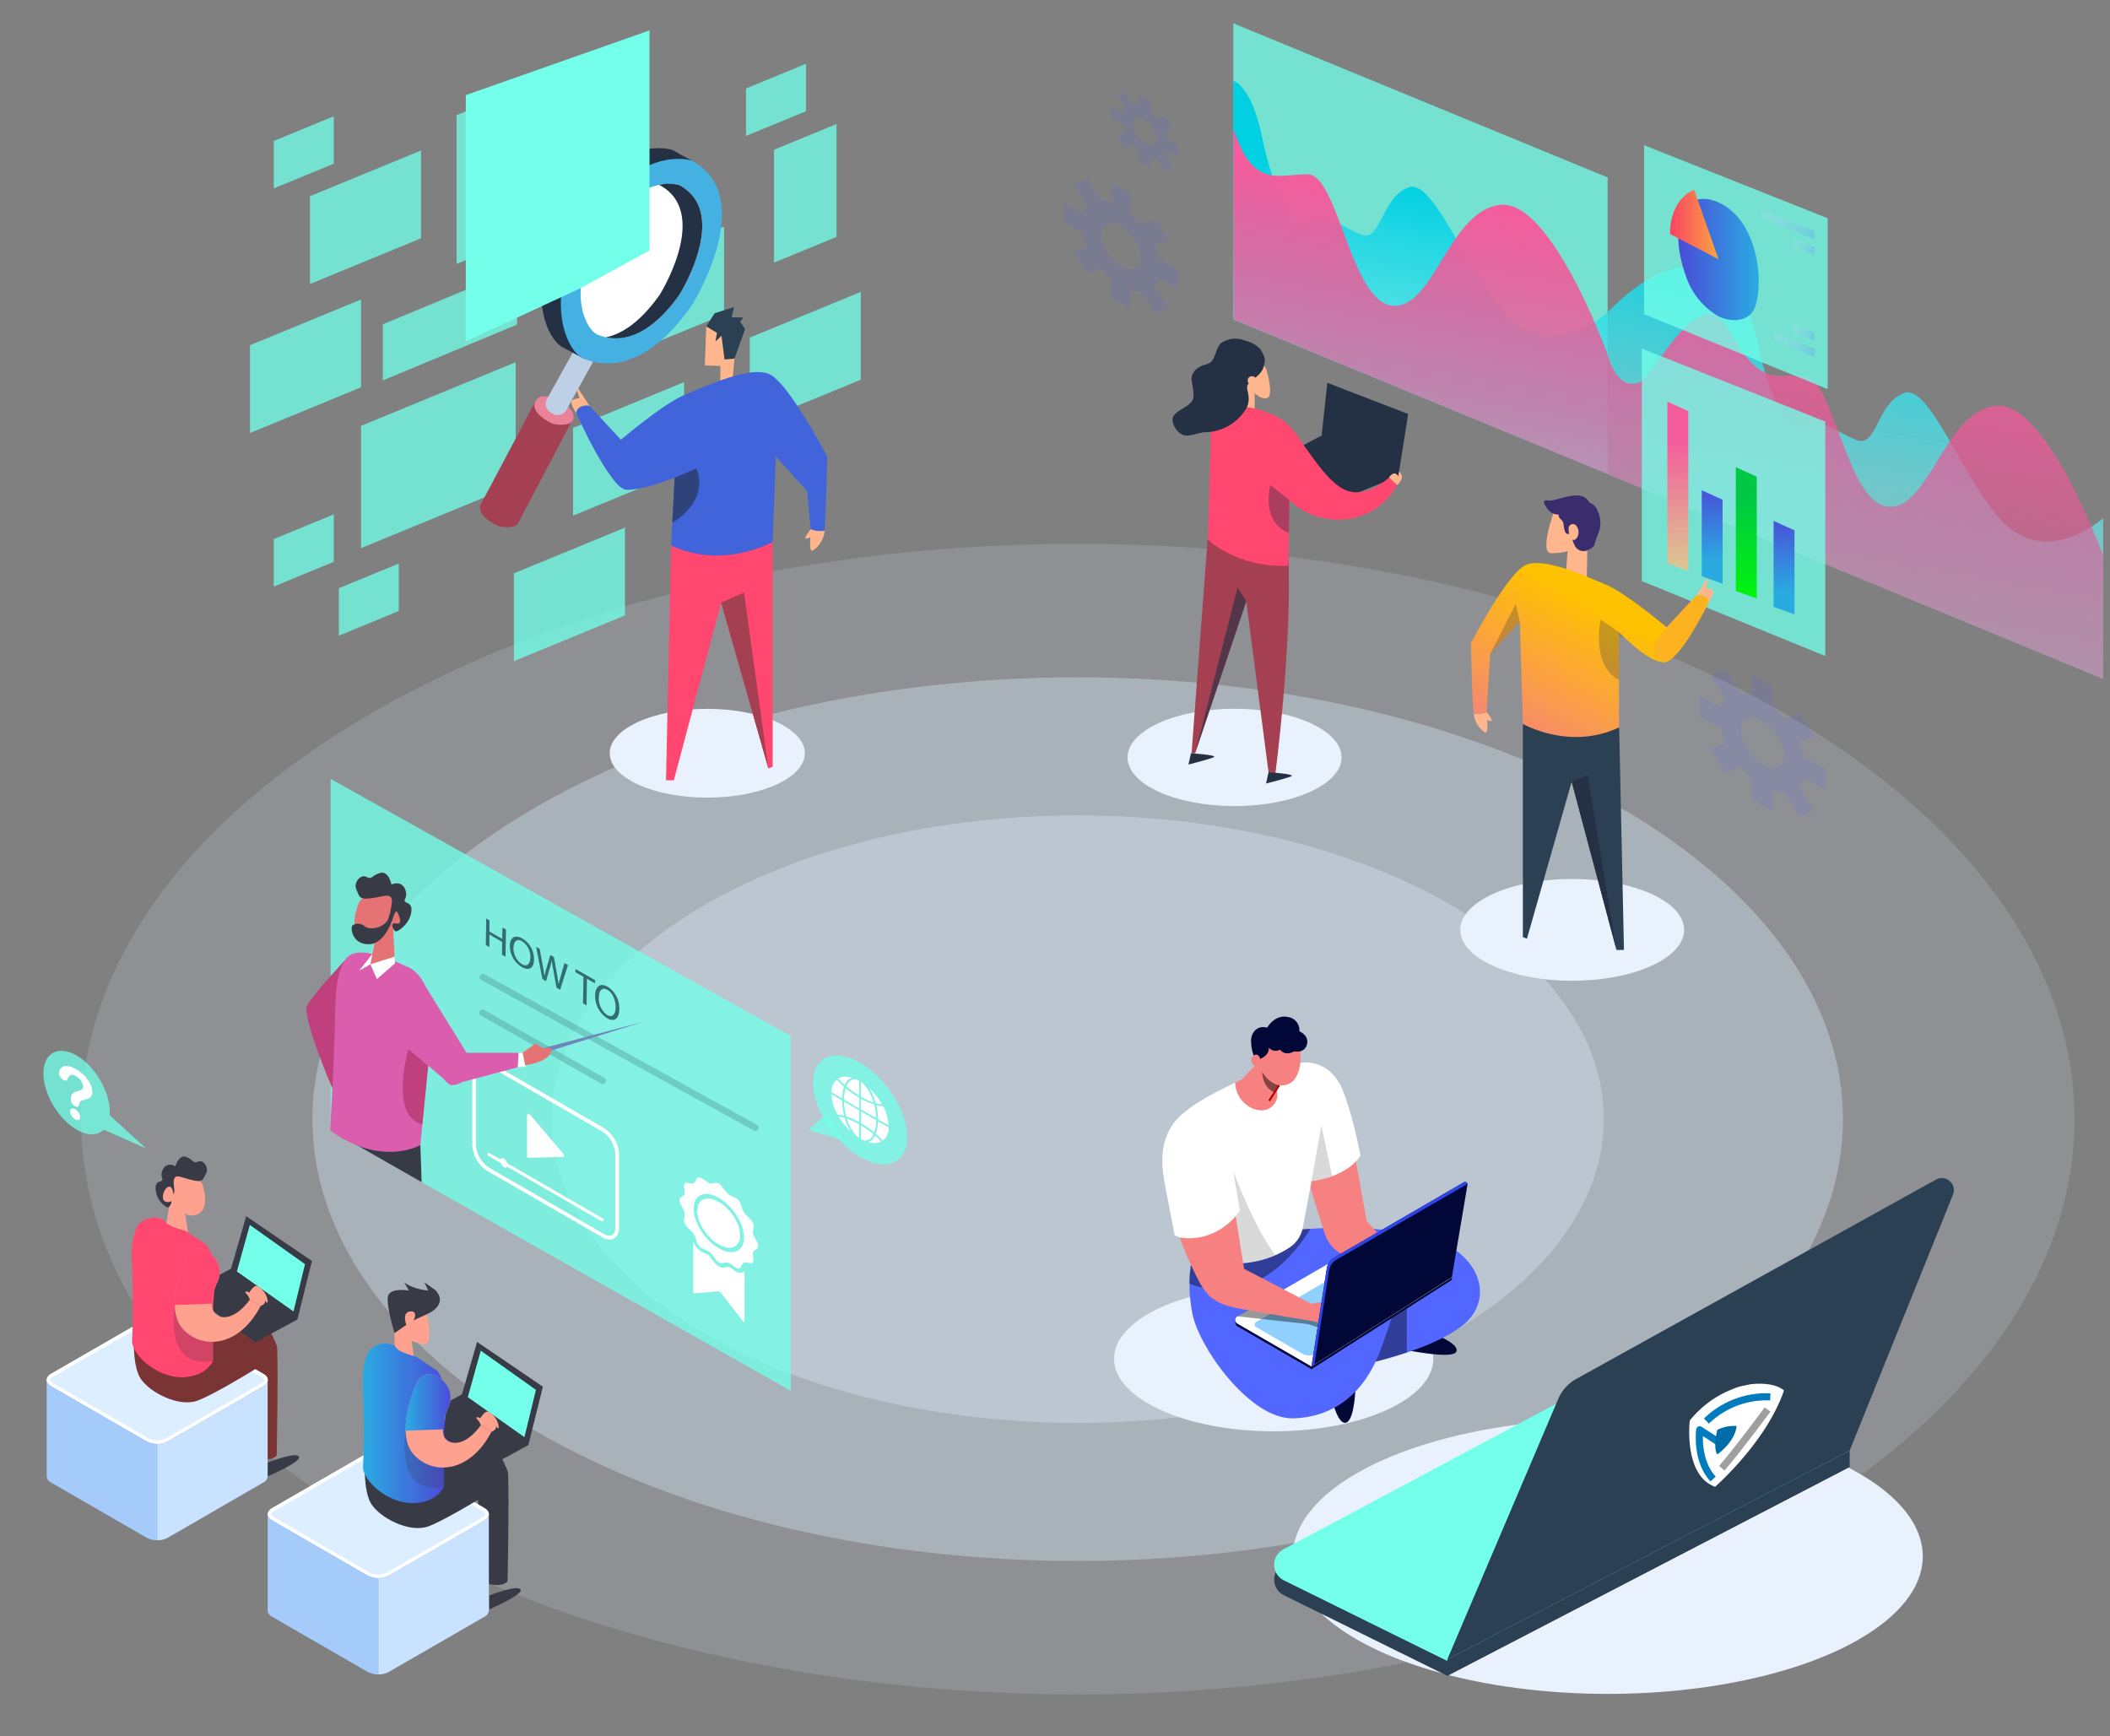 <svg xmlns="http://www.w3.org/2000/svg" xmlns:xlink="http://www.w3.org/1999/xlink" viewBox="0 0 591.28 486.54">
  <rect x="0" y="0" width="591.28" height="486.54" fill="#808080" stroke="none"/>
  <defs>
    <linearGradient id="linear-gradient" x1="4702.73" y1="42.23" x2="4724.37" y2="164.95" gradientTransform="matrix(-1, 0, 0, 1, 5181.55, 0)" gradientUnits="userSpaceOnUse">
      <stop offset="0.19" stop-color="#00d0e2"/>
      <stop offset="0.5" stop-color="#45e0e9" stop-opacity="0.79"/>
      <stop offset="0.83" stop-color="#87eff0" stop-opacity="0.58"/>
      <stop offset="1" stop-color="#a1f5f3" stop-opacity="0.5"/>
    </linearGradient>
    <linearGradient id="linear-gradient-2" x1="4706.08" y1="67.91" x2="4731.08" y2="209.69" gradientTransform="matrix(-1, 0, 0, 1, 5181.55, 0)" gradientUnits="userSpaceOnUse">
      <stop offset="0" stop-color="#f45c9c"/>
      <stop offset="0.83" stop-color="#d7568f" stop-opacity="0.3"/>
    </linearGradient>
    <linearGradient id="linear-gradient-3" x1="4688.72" y1="72.72" x2="4711.26" y2="72.72" gradientTransform="matrix(-1, 0, 0, 1, 5181.55, 0)" gradientUnits="userSpaceOnUse">
      <stop offset="0" stop-color="#29abe2"/>
      <stop offset="0.99" stop-color="#4b4cd8"/>
    </linearGradient>
    <linearGradient id="linear-gradient-4" x1="4699.99" y1="62.91" x2="4713.59" y2="62.91" gradientTransform="matrix(-1, 0, 0, 1, 5181.55, 0)" gradientUnits="userSpaceOnUse">
      <stop offset="0" stop-color="#f9a541"/>
      <stop offset="1" stop-color="#f94362"/>
    </linearGradient>
    <linearGradient id="linear-gradient-5" x1="4673.98" y1="65.45" x2="4711.69" y2="51.2" gradientTransform="matrix(-1, 0, 0, 1, 5181.55, 0)" gradientUnits="userSpaceOnUse">
      <stop offset="0" stop-color="#67b7eb"/>
      <stop offset="0.71" stop-color="#fff" stop-opacity="0"/>
    </linearGradient>
    <linearGradient id="linear-gradient-6" x1="4673.25" y1="70.18" x2="4689.53" y2="64.03" xlink:href="#linear-gradient-5"/>
    <linearGradient id="linear-gradient-7" x1="4673.25" y1="94.26" x2="4689.53" y2="88.11" xlink:href="#linear-gradient-5"/>
    <linearGradient id="linear-gradient-8" x1="4673.7" y1="98.55" x2="4703.12" y2="87.43" xlink:href="#linear-gradient-5"/>
    <linearGradient id="linear-gradient-9" x1="469.13" y1="109.03" x2="473" y2="211.59" gradientUnits="userSpaceOnUse">
      <stop offset="0.14" stop-color="#f45c9c"/>
      <stop offset="0.57" stop-color="#d7df8f"/>
    </linearGradient>
    <linearGradient id="linear-gradient-10" x1="479.21" y1="135.38" x2="481.36" y2="192.32" gradientUnits="userSpaceOnUse">
      <stop offset="0" stop-color="#fff"/>
      <stop offset="0.01" stop-color="#4b4cd8"/>
      <stop offset="0.39" stop-color="#29abe2"/>
    </linearGradient>
    <linearGradient id="linear-gradient-11" x1="488.55" y1="128.17" x2="491.56" y2="207.92" gradientUnits="userSpaceOnUse">
      <stop offset="0.14" stop-color="#00c845"/>
      <stop offset="0.57" stop-color="lime"/>
    </linearGradient>
    <linearGradient id="linear-gradient-12" x1="499.36" y1="143.96" x2="501.51" y2="200.91" xlink:href="#linear-gradient-10"/>
    <linearGradient id="linear-gradient-13" x1="4725.43" y1="142.76" x2="4688.94" y2="81.81" gradientTransform="matrix(-1, 0.04, 0.04, 1, 5135.53, -98.69)" gradientUnits="userSpaceOnUse">
      <stop offset="0" stop-color="#f163bc"/>
      <stop offset="1" stop-color="#ffc200"/>
    </linearGradient>
    <linearGradient id="linear-gradient-14" x1="101.67" y1="398.85" x2="124.84" y2="398.85" gradientUnits="userSpaceOnUse">
      <stop offset="0" stop-color="#29abe2"/>
      <stop offset="0.99" stop-color="#4b4cd8"/>
      <stop offset="1" stop-color="#fff"/>
    </linearGradient>
    <linearGradient id="linear-gradient-15" x1="113.67" y1="393.04" x2="126.29" y2="393.04" xlink:href="#linear-gradient-14"/>
  </defs>
  <title>cyber-coast-anim</title>
  <g style="isolation: isolate">
    <g id="cyber-coast-anim">
      <g>
        <path d="M104.52,199.62c-109.06,63-109.06,165.06,0,228s285.88,63,395,0,109.06-165.06,0-228S213.59,136.65,104.52,199.62Z" fill="#dceeff" opacity="0.15"/>
        <path d="M150.35,226.08c-83.74,48.35-83.74,126.75,0,175.11s219.53,48.35,303.29,0,83.74-126.75,0-175.11S234.11,177.73,150.35,226.08Z" fill="#dceeff" opacity="0.35"/>
        <path d="M197.74,253.44c-57.58,33.24-57.58,87.15,0,120.39s150.93,33.24,208.51,0,57.58-87.14,0-120.39S255.32,220.2,197.74,253.44Z" fill="#dceeff" opacity="0.35"/>
      </g>
      <g>
        <g id="chart2">
          <polygon points="345.61 6.54 450.5 49.73 450.5 132.68 345.61 89.5 345.61 6.54" fill="#73ffea" opacity="0.77"/>
          <path id="ch1-wave1" d="M589.36,190.27V145.21s-13.09,11.87-25.08,3.64-22.79-41.48-30.59-38.74S526,125.42,520.4,123.37s-9.52-6.41-14.36-4-10.32-7.88-13.4-23-8.17-16.11-8.17-16.11c-13.57-15.68-34,7.34-34,7.34s-13.08,11.86-25.08,3.63-22.78-41.48-30.59-38.73-7.7,15.31-13.28,13.26-9.53-6.41-14.36-4-10.32-7.88-13.41-23-8.17-16.11-8.17-16.11V89.5Z" fill="url(#linear-gradient)"/>
          <path id="ch1-wave2" d="M589.36,190.27V155.74s-15.83-43.75-30.23-42S540.62,143.12,529,142s-15.21-36.81-23.71-36.81-12.15,2.75-20.79-12.68c-8.47-15.14-20.73,13.43-25.55,14.82-6.25,1.8-8.42-7.92-8.42-7.92s-15.83-43.75-30.22-42-18.51,29.4-30.17,28.24-15.2-36.81-23.71-36.81-15.24,4.11-20.79-12.69V89.5Z" fill="url(#linear-gradient-2)"/>
        </g>
        <g id="diagram1">
          <polygon points="460.72 40.69 512.14 61.15 512.14 109.05 460.72 88.05 460.72 40.69" fill="#73ffea" opacity="0.77"/>
          <g>
            <path d="M470.82,61.79a9.52,9.52,0,0,1,2-4c2.72-3.07,6.75-2.25,10-.42,9.8,5.58,11.49,21.6,9,28.66-1.62,4.52-7.46,4.32-10.72,2.33a20.69,20.69,0,0,1-8.71-11.11C470.75,72.56,469.55,66.68,470.82,61.79Z" fill="url(#linear-gradient-3)"/>
            <path id="diagram-part1" d="M468,65.59s-.53-9.17,6.74-12.44l6.85,19.51" fill="url(#linear-gradient-4)"/>
          </g>
          <polygon points="508.48 64.81 493.75 58.87 493.75 61.05 508.48 67.14 508.48 64.81" opacity="0.47" fill="url(#linear-gradient-5)"/>
          <polygon points="508.48 69.14 502.54 66.78 502.54 68.95 508.48 71.47 508.48 69.14" opacity="0.47" fill="url(#linear-gradient-6)"/>
          <polygon points="508.48 93.22 502.54 90.86 502.54 93.03 508.48 95.55 508.48 93.22" opacity="0.47" fill="url(#linear-gradient-7)"/>
          <polygon points="508.48 97.76 497.14 93.21 497.14 95.38 508.48 100.08 508.48 97.76" opacity="0.47" fill="url(#linear-gradient-8)"/>
        </g>
        <g id="chart1">
          <polygon points="460.07 97.68 511.49 118.14 511.49 183.84 460.07 162.84 460.07 97.68" fill="#73ffea" opacity="0.77"/>
          <g id="bars1">
            <polygon points="467.24 157.84 467.24 112.57 473.1 115.23 473.1 159.97 467.24 157.84" fill="url(#linear-gradient-9)"/>
            <polygon points="476.87 161.48 476.87 137.4 482.72 140.05 482.72 163.61 476.87 161.48" fill="url(#linear-gradient-10)"/>
            <polygon points="486.43 165.62 486.43 130.94 492.29 133.6 492.29 167.75 486.43 165.62" fill="url(#linear-gradient-11)"/>
            <polygon points="497.01 170.06 497.01 145.98 502.87 148.63 502.87 172.19 497.01 170.06" fill="url(#linear-gradient-12)"/>
          </g>
        </g>
        <g id="man1">
          <ellipse cx="440.58" cy="260.59" rx="31.36" ry="14.26" fill="#e9f1fc"/>
          <path d="M426.75,202.87v59.76l1.14.44,12.54-44L453,266.22h2.08l-1.35-62.36S436.86,206.17,426.75,202.87Z" fill="#2b4052"/>
          <polygon points="440.43 219.05 444.88 217.27 452.97 266.21 440.43 219.05" fill="#243145"/>
          <path d="M444.81,152.87l-.18,12.28-6.1-.8.76-10C440.17,149.36,444.17,149.36,444.81,152.87Z" fill="#ffb68d"/>
          <path d="M475.35,166.86l2.83-4.36s.34-.59.43,0a8.11,8.11,0,0,1-.62,2.29s1.74.12,2.1.83-1.25,3.22-1.25,3.22A2.66,2.66,0,0,0,475.35,166.86Z" fill="#ffb68d"/>
          <path d="M466.33,185.61c-4.47.16-12.68-8.47-12.68-8.47l.05,26.72c-13.95,6.57-26.95-1-26.95-1l-.86-28.77-8.3,9.19-1,16.28c-1.28.84-3.67.4-3.67.4-.45-5-.74-19.69-.74-19.69s10.35-19.94,15.53-22,16.26,3.08,22.13,5.49,17.13,12,17.13,12C472.53,180.26,469.17,185.36,466.33,185.61Z" fill="url(#linear-gradient-13)"/>
          <path id="m1-right-forearm" d="M466.33,185.61c4.46-.17,12.51-16.78,12.51-16.78s.17-2.37-3.49-2l-8.34,9C462,181.16,462.77,184,466.33,185.61Z" fill="#fdb21f"/>
          <path d="M416.63,199.57s2,2.57,1.26,2.51a2.33,2.33,0,0,1-1.18-.37s.51,4.31-.7,3.49A7.09,7.09,0,0,1,413,200,6.38,6.38,0,0,0,416.63,199.57Z" fill="#ffb68d"/>
          <g id="m1-head">
            <path d="M444.81,152.87l.07-4.67s-2.41-10.3-9-6c0,0-4.9,12.93-1.12,12.85s4.49-.68,4.49-.68Z" fill="#ffb68d"/>
            <path d="M434,140.28c2.15.33,9.32-3.75,11.37.57a3.62,3.62,0,0,1,2.38,2.47,7.68,7.68,0,0,1,.13,6.17,33,33,0,0,0-1.18,3.47,5.16,5.16,0,0,1-2,1.31,2.74,2.74,0,0,1-3.42-1.38,9.55,9.55,0,0,1-.66-1.72c.37.42,1.21,0,1.54-1a2.84,2.84,0,0,0-.38-2.75,1.22,1.22,0,0,0-2.2.4,5.78,5.78,0,0,0,.16,1.8,1,1,0,0,1-1.18-.66,8.66,8.66,0,0,1-.41-2,2,2,0,0,0-.79-1.45,1.53,1.53,0,0,1-.58-1.32,3.64,3.64,0,0,1-3-1.42C432.57,141.19,431.89,139.94,434,140.28Z" fill="#3a2c6d"/>
          </g>
          <polygon points="425.88 174.1 424.76 169.21 417.59 183.29 425.88 174.1" fill="#243145" opacity="0.26"/>
          <path d="M453.65,177.14l-5.14-3.5s-2.7,12.92,5.16,16.9Z" fill="#243145" opacity="0.26"/>
        </g>
        <g id="woman1">
          <ellipse cx="345.95" cy="212.26" rx="29.99" ry="13.64" fill="#e9f1fc"/>
          <path d="M348.61,107.28l-.46,8.76,3.44.69v-6.64C351.07,106.46,350,106,348.61,107.28Z" fill="#ffb68d"/>
          <path d="M349,114.24l9.6,4.46s5.11.31,4.32,8.54a135.72,135.72,0,0,0-1.86,27.46c1.2,26-8.12,9.19-8.12,9.19l-14.47-12.71.84-28.74S338.23,111.64,349,114.24Z" fill="#ff4770"/>
          <g id="w1-right-hand">
            <polygon points="371.95 107.28 394.61 116.02 391.85 133.46 376.42 139.73 357.81 128.71 370.36 122.05 371.95 107.28" fill="#243145"/>
            <path d="M356.64,133.2s4,11.46,16.92,12.35a18.55,18.55,0,0,0,17.93-9.62l-2.25-2.11s-6.58,6.36-12.65,3.31-11.35-13.9-14.68-16.17S352.35,122.72,356.64,133.2Z" fill="#ff4770"/>
          </g>
          <path d="M349.24,168.5l-14.33,42.59h-1l4.5-59.91,22.59,3.52h0c1.2,26-3.67,62.57-3.67,62.57h-1.74Z" fill="#a53f52"/>
          <path d="M389.24,133.82s1.38-2.31,2.61-.36l.2-1.28s2.09,1.42-.56,3.75Z" fill="#ffb68d"/>
          <path d="M365.3,124.73s-3.17-5.4-6.42-7.35-9.27-4.12-14.72-3.36Z" fill="#ff4770"/>
          <g id="w1-head">
            <path d="M348.61,107.28s-.65-5.67,2.53-6.19,4,3.41,4,3.41,1.77,6.37,0,7-3.59-1.43-3.59-1.43Z" fill="#ffb68d"/>
            <path d="M353.29,98c-1.38-1.61-2.86-2.11-4.88-2.72a7.13,7.13,0,0,0-6.09.77c-1.59,1.09-1.68,4.77-3.38,5.67a8.29,8.29,0,0,1-2,.68h0c-2.39,1.08-3,2.61-3.06,3.77.06.52.15,1.08.25,1.64h0c.26,1.58.52,3.17.12,4.16-1,2.37-5.75,3.14-5.68,5.69a5.27,5.27,0,0,0,2.6,4.08c2.14,1,4.65-.7,7-.62a13.57,13.57,0,0,0,10-5.12c1.23-1.62,2.28-2.91,1.45-6.43-.44-1.87.13-1.92,1.58-3.19s2.55-2.09,3-3.87S354.56,100.21,353.29,98Z" fill="#243145"/>
            <circle cx="350.85" cy="106.64" r="1.21" fill="#ffb68d"/>
          </g>
          <path d="M338.46,151.18s7.81,7.9,22.54,7.38l.31-18.42Z" fill="#ff4770"/>
          <polygon points="349.24 168.5 346.81 164.65 334.91 211.09 349.24 168.5" fill="#243145" opacity="0.64"/>
          <path d="M361.31,140.14,356,135.93s-2.91,10.18,5.19,13.43Z" fill="#243145" opacity="0.38"/>
          <path d="M355.49,216.42s7.95.5,6.29,1.16-7,2-7,2Z" fill="#243145"/>
          <path d="M333.74,211.09s7.95.5,6.3,1.16-7,2-7,2Z" fill="#243145"/>
        </g>
        <g id="gears" opacity="0.14">
          <path d="M330.31,81.13V75.76l-5.41-3.17a19.51,19.51,0,0,0-1.25-3.76l3.83-1.58-3.8-6-3.83,1.58a23.93,23.93,0,0,0-3-3V54.37l-5.36-3.14v5.41a9.32,9.32,0,0,0-3-.52l-3.82-6.07-3.8,1.57,3.83,6.07A5.63,5.63,0,0,0,303.4,60L298,56.81v5.36l5.42,3.18a19.42,19.42,0,0,0,1.25,3.75l-3.83,1.59,3.8,6,3.82-1.59a24.69,24.69,0,0,0,3,3v5.42l5.36,3.15V81.29a9.31,9.31,0,0,0,3,.52l3.83,6.07,3.8-1.57-3.83-6.07A5.63,5.63,0,0,0,324.9,78Zm-16.16-6.61c-3.07-1.8-5.56-5.74-5.56-8.81s2.49-4.1,5.56-2.3,5.56,5.75,5.56,8.81S317.22,76.32,314.15,74.52Z" fill="#5267ff"/>
          <path d="M330.31,44V40.83L327.14,39a12.33,12.33,0,0,0-.73-2.2l2.24-.92-2.22-3.53-2.25.93a14.18,14.18,0,0,0-1.77-1.78V28.3l-3.14-1.84v3.17a5.39,5.39,0,0,0-1.77-.3l-2.25-3.56-2.22.92,2.24,3.56a3.27,3.27,0,0,0-.73,1.34l-3.18-1.86v3.14l3.18,1.86a11.13,11.13,0,0,0,.73,2.2l-2.24.93,2.22,3.53,2.25-.93a13.45,13.45,0,0,0,1.77,1.77v3.18l3.14,1.84V44.08a5.35,5.35,0,0,0,1.77.3l2.25,3.56,2.22-.92-2.24-3.56a3.39,3.39,0,0,0,.73-1.34Zm-9.47-3.87a6.83,6.83,0,0,1-3.26-5.17c0-1.8,1.46-2.4,3.26-1.34a6.81,6.81,0,0,1,3.26,5.16C324.1,40.56,322.64,41.16,320.84,40.11Z" fill="#5267ff"/>
          <path d="M511.48,221.36v-5.84l-5.89-3.46a20.79,20.79,0,0,0-1.36-4.08l4.17-1.73-4.13-6.55-4.17,1.73a26.22,26.22,0,0,0-3.29-3.29v-5.9L491,188.82v5.89a9.83,9.83,0,0,0-3.28-.56l-4.17-6.61-4.13,1.71,4.17,6.61a6.15,6.15,0,0,0-1.37,2.48l-5.89-3.45v5.84l5.89,3.46a21.76,21.76,0,0,0,1.37,4.08L479.39,210l4.13,6.56,4.17-1.73a26.83,26.83,0,0,0,3.28,3.29V224l5.84,3.43v-5.9a9.7,9.7,0,0,0,3.29.57l4.17,6.61L508.4,227l-4.17-6.61a6,6,0,0,0,1.36-2.49Zm-17.59-7.19c-3.34-2-6-6.25-6-9.59s2.7-4.46,6-2.5,6.05,6.25,6.05,9.59S497.23,216.13,493.89,214.17Z" fill="#5267ff"/>
        </g>
      </g>
      <g>
        <ellipse cx="356.92" cy="380.78" rx="44.73" ry="20.34" fill="#e9f1fc"/>
        <ellipse cx="450.55" cy="436.16" rx="88.27" ry="38.55" fill="#e9f1fc"/>
        <path d="M518.33,411.09l-34.49-39-124,66.18a4.88,4.88,0,0,0-.06,8.78l45.77,22.59Z" fill="#2b4052"/>
        <path d="M518.33,406.93l-34.49-39-124,66.17a4.89,4.89,0,0,0-.06,8.79l45.77,22.58Z" fill="#73ffea"/>
        <path d="M542.5,330.59,441.72,386.43a11.56,11.56,0,0,0-5.05,5.6l-31.09,73,112.75-58.53,28.94-71.69A3.37,3.37,0,0,0,542.5,330.59Z" fill="#2b4052"/>
        <g id="man2">
          <path d="M379.85,388.59s-.17,8.76-2.42,10-3.94-5.54-3.94-5.54Z" fill="#010838"/>
          <path d="M402.55,374.18s6.79,2.59,5.47,4.72-15.13-.79-15.13-.79Z" fill="#010838"/>
          <path d="M379.65,382.94s20.88-4,30.31-11.57,4.58-21.57-11.86-25.16-34.32-1.56-34.32-1.56l-7.08,3.46Z" fill="#5267ff"/>
          <path d="M379.65,382.94l-.49-.74,15.08-27.56V379A127.45,127.45,0,0,1,379.65,382.94Z" opacity="0.4" style="mix-blend-mode: overlay"/>
          <path d="M334.17,352.29s-1.9,6.62,0,16,16.17,29.64,28.41,29.19,19.65-8.08,23.47-17.17,8.19-25.72,8.19-25.72l-33.86-7.21Z" fill="#5267ff"/>
          <path d="M333.33,359.74a30.64,30.64,0,0,1,.84-7.45l22.53-4.18,7.08-3.46s1.27-.14,3.43-.28C365.18,347.87,352.86,367.19,333.33,359.74Z" opacity="0.4" style="mix-blend-mode: overlay"/>
          <path d="M406.85,358.68V358l-21.07-9.29a2.92,2.92,0,0,0-2.94,0l-36.06,20.94a1.19,1.19,0,0,0,0,2.06l20.74,12Z" fill="#010838"/>
          <path d="M379.53,323.15,383,342.21,396.6,357.1l-5.21,2.76-15.28-8.3a10.49,10.49,0,0,1-5-6.12l-4.86-15.75Z" fill="#f78080"/>
          <path d="M346.12,303.41c-5.15,2.53-14.9,7.07-18.09,12.65s-2.47,11.36-1.38,17,2.53,13.14,2.53,13.14l2.69,1.09,5,5.76s13.43,4.08,24.66-3.56a8.58,8.58,0,0,0,3.57-5.51l2.44-13s9.77-.89,13.7-7.18c0,0-2.14-11.41-5.05-18.45s-9.24-8.95-14.62-6.7A147.63,147.63,0,0,1,346.12,303.41Z" fill="#fff"/>
          <path d="M357.39,351.76a29.55,29.55,0,0,1-11.5,2.37c.1-5.17.38-13.32.38-13.32l1.19-1.5-1.88-11.11S351.48,344.08,357.39,351.76Z" opacity="0.15"/>
          <path d="M373.3,329.57a26,26,0,0,1-5.78,1.38l2.76-15.61Z" opacity="0.15"/>
          <path d="M406.85,358l-21.07-10a2.94,2.94,0,0,0-2.94,0L346.78,368.9a1.19,1.19,0,0,0,0,2.06l20.74,12Z" fill="#fff"/>
          <path d="M394.94,364.13l-15.05-8.67a2.08,2.08,0,0,0-2.1,0l-25.76,15a.85.85,0,0,0,0,1.47l12.87,7.43a3.9,3.9,0,0,0,3.88,0Z" fill="#8fd0ff"/>
          <polygon points="370.67 372.49 366.62 371.08 346.78 368.9 351.49 365.97 374.09 370.06 370.67 372.49" opacity="0.4" style="mix-blend-mode: overlay"/>
          <path d="M348.62,355.57l-2.35-14.76s-5.83,7.55-15.67,6a99.35,99.35,0,0,0,5.15,11.8,17.91,17.91,0,0,0,2.95,4.31C341.85,366.53,350.27,361.79,348.62,355.57Z" fill="#f78080"/>
          <path id="m2-right-forearm" d="M348.62,355.57l18.87,9.82s5.22-1.76,7.41,2.11-.39,4.29-.39,4.29l-7-1.6s-13.81-2.27-19.7-3.36c-4.08-.76-6.78-1.56-9.09-3.95C335.4,358.4,342.84,351.94,348.62,355.57Z" fill="#f78080"/>
          <path d="M367.52,382.94l39.33-25L411.23,332a.67.67,0,0,0-1-.68l-36.31,21.08a4.35,4.35,0,0,0-2.12,3.1Z" fill="#010838"/>
          <path d="M410.86,332,374.55,353a4.35,4.35,0,0,0-2.12,3.1l-4.1,26.33-.81.47,4.27-27.41a4.35,4.35,0,0,1,2.12-3.1l36.31-21.08a.66.66,0,0,1,1,.52A.72.72,0,0,0,410.86,332Z" fill="#2e45e8"/>
          <path d="M358.47,304.12l-.75,1.2c1.17,3.26-1.94,7.4-6.8,5.27a8.13,8.13,0,0,1-4.8-7.18l1.74-.81,3.75-3.9C354.72,294.76,361.58,300.17,358.47,304.12Z" fill="#f78080"/>
          <path d="M358.47,304.12c-1.74-.12-3.8-2.28-4.78-3.65,0,0,0,4.27,3.49,5.69Z" opacity="0.47" style="mix-blend-mode: overlay"/>
          <line x1="355.65" y1="308.51" x2="358.47" y2="304.12" fill="none" stroke="#b90000" stroke-miterlimit="10" stroke-width="0.55"/>
          <g id="m2-head">
            <path d="M351.61,298.7a1.78,1.78,0,0,1-.32-2.95l2.62-4.92,10.42,2.87s.88,5.41-1.54,8.75a4.56,4.56,0,0,1-4.32,1.67,7.08,7.08,0,0,1-4.78-4Z" fill="#f78080"/>
            <path d="M355.52,293.57s.51,1.89-2.39,3.19c0,0-.33-1.78-1.84-1a12.72,12.72,0,0,1-.7-4c-.07-2.43,1.84-4.56,4.49-3.75,0,0,2.13-3.82,5.81-3a3.71,3.71,0,0,1,3.23,4s2.66,1.11,2.17,3.49c-.59,2.83-3.64,2.13-3.64,2.13s-2.39,1.54-3.93-.47A2.57,2.57,0,0,1,355.52,293.57Z" fill="#010838"/>
          </g>
        </g>
        <polygon points="518.33 406.49 518.33 411.09 405.58 469.62 405.58 465.02 518.33 406.49" fill="#2b4052"/>
      </g>
      <g>
        <g>
          <path d="M142.39,413.34c.3,8.07-.15,29.74-.15,29.74s-1.19,2-6.11.63c0,0-1.7-23.39-2.61-24.8l-5.91-6.57S142.1,405.34,142.39,413.34Z" fill="#383a45"/>
          <path d="M137.11,451s9.66-4.13,8.76-5.55-8.76,1.67-8.76,1.67Z" fill="#383a45"/>
        </g>
        <g>
          <path d="M75,413.75s9.66-4.13,8.76-5.55S75,409.88,75,409.88Z" fill="#383a45"/>
          <path d="M77.68,378.12c.3,8.06-.15,29.74-.15,29.74s-1.19,2-6.11.63c0,0-1.7-23.4-2.61-24.81l-5.91-6.57S77.39,370.11,77.68,378.12Z" fill="#7a3434"/>
        </g>
        <g>
          <path d="M14.32,385l26.75-15.44a6.63,6.63,0,0,1,6,0L73.8,385c1.65.95,1.65,2.49,0,3.45L47.05,403.93a6.63,6.63,0,0,1-6,0L14.32,388.49C12.67,387.53,12.67,386,14.32,385Z" fill="#dceeff"/>
          <path d="M44.06,369.88a5.15,5.15,0,0,1,2.49.58L73.3,385.9c.46.27.74.59.74.86s-.28.6-.74.86L46.55,403.06a5.55,5.55,0,0,1-5,0L14.82,387.62c-.46-.27-.73-.59-.74-.86s.28-.59.74-.86l26.75-15.44a5.15,5.15,0,0,1,2.49-.58m0-1a6.2,6.2,0,0,0-3,.71L14.32,385c-1.65,1-1.65,2.5,0,3.46l26.75,15.44a6.57,6.57,0,0,0,6,0L73.8,388.49c1.65-1,1.65-2.5,0-3.45L47.05,369.59a6.17,6.17,0,0,0-3-.71Z" fill="#fff"/>
          <path d="M13.09,413.75a2.09,2.09,0,0,0,1.23,1.73l26.75,15.44a6.05,6.05,0,0,0,3,.72v-27a6,6,0,0,1-3-.71L14.32,388.49a2.1,2.1,0,0,1-1.23-1.73Z" fill="#a5cbfa"/>
          <path d="M75,413.75a2.12,2.12,0,0,1-1.24,1.73L47.05,430.92a6,6,0,0,1-3,.72v-27a6,6,0,0,0,3-.71L73.8,388.49A2.11,2.11,0,0,0,75,386.76Z" fill="#c8e2ff"/>
        </g>
        <g>
          <polygon points="92.63 218.26 221.59 290.35 221.59 389.77 92.63 316.86 92.63 218.26" fill="#73ffea" opacity="0.77"/>
          <path d="M211.66,316.94a1,1,0,0,1-.44-.11l-76.35-42.21a.91.91,0,1,1,.88-1.6l76.35,42.2a.93.93,0,0,1,.36,1.25A.92.92,0,0,1,211.66,316.94Z" fill="#326d75" opacity="0.28"/>
          <path d="M168.91,303.79a1,1,0,0,1-.45-.12l-33.6-19a.92.92,0,1,1,.9-1.6l33.61,19a.92.92,0,0,1-.46,1.72Z" fill="#326d75" opacity="0.28"/>
          <g>
            <path d="M208.62,356.64v13.58c0,.3-.2.29-.45,0l-6.06-7.8a1.31,1.31,0,0,0-.91-.54l-6.49.58a.46.46,0,0,1-.45-.5V348.35c0-.31.1-.27.25.08a6,6,0,0,0,.87,1.36,4.75,4.75,0,0,0,1.27,1,8.66,8.66,0,0,0,1,.5,7.15,7.15,0,0,1,.72.33l.1.06a3.48,3.48,0,0,1,.47.5c.1.15.22.32.33.46a7.87,7.87,0,0,0,2.15,2.24,2.73,2.73,0,0,0,2.15.25l.34-.07a1,1,0,0,1,.47,0l.09.05c.2.11.45.29.72.48a12.24,12.24,0,0,0,1,.7,2.69,2.69,0,0,0,1.28.42,1.12,1.12,0,0,0,.85-.36C208.52,356.26,208.62,356.34,208.62,356.64Z" fill="#fff"/>
            <path d="M211.05,350.9c.23-.74,1.43-.81,1.43-1.75s-1.2-2.4-1.43-3.4.4-1.93-.05-3-1.88-1.95-2.53-3-.71-2.49-1.51-3.4-2.05-1-2.94-1.75-1.64-2.38-2.58-2.92-1.71.22-2.57-.05-2.16-1.65-3-1.66-.86,1.39-1.5,1.66-2.08-.48-2.54.05.2,2.17,0,2.92-1.43.81-1.43,1.75,1.2,2.4,1.43,3.4-.4,1.92,0,3,1.69,1.82,2.38,2.75l.16.22c.64,1,.71,2.48,1.5,3.4s2.05,1,3,1.75,1.63,2.37,2.57,2.91,1.71-.21,2.58.06,2.16,1.65,2.94,1.66.86-1.39,1.51-1.66a.44.44,0,0,1,.15-.05c.7-.12,2,.49,2.38,0S210.81,351.65,211.05,350.9Zm-9.61-1.06c-3.9-2.25-7.06-7.24-7.06-11.14s3.16-5.24,7.06-3,7.06,7.23,7.06,11.14S205.34,352.09,201.44,349.84Z" fill="#fff"/>
            <path d="M207.4,346.22c0,3.3-2.66,4.42-6,2.52s-6-6.11-6-9.4,2.67-4.43,6-2.53S207.4,342.93,207.4,346.22Z" fill="#fff"/>
          </g>
          <g>
            <path d="M137.16,257.93l0,3.13,3.58,2.07.05-3.18,1,.55-.12,7.62-1-.58.05-3.56-3.58-2.08,0,3.51-1-.57.12-7.45Z" fill="#326d75"/>
            <path d="M149.64,268.87c0,2.71-1.61,3.22-3.5,2.09a7,7,0,0,1-3.27-5.88c0-2.43,1.52-3.2,3.5-2.08A6.75,6.75,0,0,1,149.64,268.87Zm-5.75-3.22a5.39,5.39,0,0,0,2.32,4.53c1.51.9,2.39-.07,2.42-1.86a5.28,5.28,0,0,0-2.32-4.53C144.73,262.89,143.92,264,143.89,265.65Z" fill="#326d75"/>
            <path d="M152,274.35l-1.76-9,1,.57.82,4.53c.2,1.12.39,2.23.51,3.08h0a24.58,24.58,0,0,1,.64-2.42l1-3.48,1,.56.84,4.62c.2,1.09.38,2.17.48,3.09h0c.17-.8.39-1.58.64-2.46l1-3.55,1,.55-2.22,6.95-1-.6-.87-4.76c-.21-1.17-.36-2-.44-2.91l0,0a17.68,17.68,0,0,1-.61,2.3L153,275Z" fill="#326d75"/>
            <path d="M163.51,273.74l-2.26-1.28,0-.91,5.48,3.11,0,.93-2.26-1.3-.1,7.46-1-.58Z" fill="#326d75"/>
            <path d="M173.55,282.8c-.05,3-1.62,3.63-3.5,2.5a7.39,7.39,0,0,1-3.27-6.29c0-2.68,1.52-3.61,3.5-2.49A7.2,7.2,0,0,1,173.55,282.8Zm-5.75-3.22a5.76,5.76,0,0,0,2.31,4.85c1.52.91,2.4-.21,2.42-2.17,0-1.72-.72-3.95-2.31-4.86S167.82,277.72,167.8,279.58Z" fill="#326d75"/>
          </g>
          <g>
            <path d="M170.79,347.36a4.1,4.1,0,0,1-2-.62l-32.23-18.6a9.12,9.12,0,0,1-4.21-7.24V300.23c0-2,1.06-3.29,2.7-3.29a4.13,4.13,0,0,1,2,.62l32.23,18.6a9.14,9.14,0,0,1,4.2,7.23v20.67C173.48,346.07,172.43,347.36,170.79,347.36ZM135,298c-1,0-1.64.84-1.64,2.24V320.9a8.11,8.11,0,0,0,3.68,6.33l32.23,18.61a3.17,3.17,0,0,0,1.51.47c1,0,1.64-.84,1.64-2.25V323.39a8.08,8.08,0,0,0-3.68-6.31l-32.23-18.61A3.12,3.12,0,0,0,135,298Z" fill="#fff"/>
            <path d="M158.07,324a.41.41,0,0,1-.37.24l-9.59.22h0a.45.45,0,0,1-.29-.12.42.42,0,0,1-.12-.3V312.51a.41.41,0,0,1,.27-.39.42.42,0,0,1,.46.12l9.59,11.3A.41.41,0,0,1,158.07,324Z" fill="#fff"/>
            <path d="M168.82,342.27a.46.46,0,0,1-.2,0l-31.86-18.4a.42.42,0,0,1-.15-.56.41.41,0,0,1,.57-.16L169,341.49a.43.43,0,0,1,.16.57A.42.42,0,0,1,168.82,342.27Z" fill="#fff"/>
            <path d="M142.21,326.48c0,.67-.47.93-1,.6a2.31,2.31,0,0,1-1-1.8c0-.65.47-.92,1-.59A2.32,2.32,0,0,1,142.21,326.48Z" fill="#fff"/>
          </g>
        </g>
        <g id="mes2">
          <g>
            <path d="M254.22,318.66c0,7.29-5.91,9.79-13.19,5.58s-13.2-13.52-13.2-20.81,5.91-9.79,13.2-5.58S254.22,311.38,254.22,318.66Z" fill="#73ffea" opacity="0.77"/>
            <path d="M233,306.1a4.56,4.56,0,0,1,1.46-3.54,22.09,22.09,0,0,0,2.06,2,11,11,0,0,0-.55,3.23Z" fill="#fff"/>
            <path d="M236.53,312.67a7.6,7.6,0,0,0-1.8-.29A13.33,13.33,0,0,1,233,306.7l3,1.71A17.6,17.6,0,0,0,236.53,312.67Z" fill="#fff"/>
            <path d="M236.71,304.08a21.19,21.19,0,0,1-1.84-1.82,4,4,0,0,1,2.07-.52,6.71,6.71,0,0,1,1.77.26A3.57,3.57,0,0,0,236.71,304.08Z" fill="#fff"/>
            <path d="M238.35,317.05a18.39,18.39,0,0,1-3.3-4.12,8.66,8.66,0,0,1,1.65.34A15.36,15.36,0,0,0,238.35,317.05Z" fill="#fff"/>
            <path d="M240.76,307a28.57,28.57,0,0,1-3.61-2.56c.54-1.3,1.38-2,2.37-2a2.4,2.4,0,0,1,.46.05c.26.12.52.25.78.4Z" fill="#fff"/>
            <path d="M236.51,308.14A10.7,10.7,0,0,1,237,305a29.26,29.26,0,0,0,3.8,2.65v3Z" fill="#fff"/>
            <path d="M240.76,314.48a20.14,20.14,0,0,0-3.61-1.62,17.91,17.91,0,0,1-.64-4.12l4.25,2.45Z" fill="#fff"/>
            <path d="M240.76,318.9a4.73,4.73,0,0,1-.44-.28,11.9,11.9,0,0,1-3-5.14,22.88,22.88,0,0,1,3.42,1.6Z" fill="#fff"/>
            <path d="M244.79,309a22.64,22.64,0,0,1-3.53-1.64v-4.14l.44.28A12.22,12.22,0,0,1,244.79,309Z" fill="#fff"/>
            <path d="M242.5,319.64a2.4,2.4,0,0,1-.46-.05q-.39-.18-.78-.39v-3.82a30.61,30.61,0,0,1,3.51,2.47A2.62,2.62,0,0,1,242.5,319.64Z" fill="#fff"/>
            <path d="M245.08,320.34a6.35,6.35,0,0,1-1.77-.27,3.47,3.47,0,0,0,1.9-1.85,22,22,0,0,1,1.75,1.7A4.1,4.1,0,0,1,245.08,320.34Z" fill="#fff"/>
            <path d="M241.26,310.88v-3a20.35,20.35,0,0,0,3.7,1.65,17.6,17.6,0,0,1,.55,3.77Z" fill="#fff"/>
            <path d="M245,317.34a29.63,29.63,0,0,0-3.72-2.58v-3.28l4.25,2.46A10.33,10.33,0,0,1,245,317.34Z" fill="#fff"/>
            <path d="M247.17,309.47a7.51,7.51,0,0,1-1.75-.32,16.46,16.46,0,0,0-1.75-4.13A19.43,19.43,0,0,1,247.17,309.47Z" fill="#fff"/>
            <path d="M247.41,319.65a21.5,21.5,0,0,0-2-1.93,10.42,10.42,0,0,0,.64-3.47l3,1.72A4.45,4.45,0,0,1,247.41,319.65Z" fill="#fff"/>
            <path d="M246.07,313.66a17.82,17.82,0,0,0-.49-3.92,7.36,7.36,0,0,0,1.83.27h.05a13.2,13.2,0,0,1,1.58,5.37Z" fill="#fff"/>
          </g>
          <polygon points="231.58 312.1 226.48 316.7 236.7 319.64 231.58 312.1" fill="#73ffea" opacity="0.77"/>
        </g>
        <g id="man3">
          <path d="M93.3,305.39s-8.91-20.64-7.2-23.73,11.48-13.57,11.48-13.57Z" fill="#bf407c"/>
          <g>
            <path d="M118.15,331.29l-.35-10.38s-10.52,1.56-20.32-1.41Z" fill="#383a45"/>
            <path d="M120.74,289.81l-2.94,31.1s-10.88,6.31-25.28-4.11c0,0,1-17.89,1.25-26.55.25-9.72-.09-18.43,3.81-22.16s16.25,2.75,16.25,2.75S122,272.7,120.74,289.81Z" fill="#db5dae"/>
          </g>
          <path d="M120,298.67,114.48,294s-5.6,18.68,3.87,21.1Z" fill="#bf407c"/>
          <g>
            <path d="M109.39,257.08s.37-2.92,1.7-2.51,2.06,3.37,1.23,4.36S109.13,259.52,109.39,257.08Z" fill="#e57373"/>
            <path d="M100.63,252.85s-3.57,7.83,1.18,9.65,4.34-3.43,4.06-2.47-2.07,10.21-2.07,10.21,2,2,6.88-.25c0,0-.78-13.16-.75-19.58C109.94,247.6,102.69,249.74,100.63,252.85Z" fill="#e57373"/>
            <path d="M109.69,247.86s-.75-3.89-3.17-3.22-2.22,2-3.85,1.11-3.6,1.62-2.86,3.39c1,2.33.89,3,4.18,2.59s5.09-1.4,5.7,0-1,4.55-.06,5,1.08-2.09,1.72-1.06,1.54,3.61-.37,3.12-.72,2.23,0,2.22,4.36-2.46,4.32-6.19c0-2.36-2.59-1.38-1.75-3S113.21,246.4,109.69,247.86Z" fill="#383a45"/>
            <path d="M98.87,259.28a2.76,2.76,0,0,1,3.31.3c1.68,1.43,6.8.2,6.93-3.38l1.55-.7s-2.08,8.92-7.13,9.1S98.06,259.61,98.87,259.28Z" fill="#383a45"/>
          </g>
          <polygon points="110.58 268.09 103.8 270.24 105.61 274.39 110.68 269.99 110.58 268.09" fill="#fff"/>
          <polygon points="103.8 270.24 100.67 271.99 104.37 267.31 103.8 270.24" fill="#fff"/>
          <path d="M130.72,295l-13.46-21.78c-8.56,4.49-2.78,20.75-2.78,20.75l11.86,10.07C130.39,304.56,133.37,299.07,130.72,295Z" fill="#db5dae"/>
          <g id="m3-left-forearm">
            <polygon points="152.12 293.76 180.48 286.3 148.77 296.18 152.12 293.76" fill="#6e86b8"/>
            <path d="M146.45,295l3.61-2.56,2.06,1.28h2.4s.93,3.32-6.71,4.7c-.42.07-.88.15-1.36.21Z" fill="#e57373"/>
            <path d="M126.34,304.08s19.59-5.15,20.11-5.41,0-3.63,0-3.63H130.72C124.1,295.81,121.51,301.53,126.34,304.08Z" fill="#db5dae"/>
            <polygon points="146.45 295.04 147.27 298.97 145.09 299.07 145.31 295.04 146.45 295.04" fill="#fff"/>
          </g>
        </g>
        <g>
          <path d="M76.28,422.63,103,407.19a6.63,6.63,0,0,1,6,0l26.75,15.44c1.65,1,1.65,2.5,0,3.46L109,441.53a6.63,6.63,0,0,1-6,0L76.28,426.09C74.62,425.13,74.62,423.59,76.28,422.63Z" fill="#dceeff"/>
          <path d="M106,407.48a5.12,5.12,0,0,1,2.49.58l26.75,15.44c.46.27.74.59.74.86s-.28.59-.74.86L108.5,440.66a5.63,5.63,0,0,1-5,0L76.78,425.22c-.47-.27-.74-.59-.74-.86s.27-.59.74-.86l26.74-15.44a5.15,5.15,0,0,1,2.49-.58m0-1a6.09,6.09,0,0,0-3,.71L76.28,422.63c-1.66,1-1.66,2.5,0,3.46L103,441.53a6.65,6.65,0,0,0,6,0l26.75-15.44c1.65-1,1.65-2.5,0-3.46L109,407.19a6,6,0,0,0-3-.71Z" fill="#fff"/>
          <path d="M75,451.35a2.12,2.12,0,0,0,1.24,1.73L103,468.52a6.08,6.08,0,0,0,3,.72v-27a6.18,6.18,0,0,1-3-.71L76.28,426.09A2.09,2.09,0,0,1,75,424.36Z" fill="#a5cbfa"/>
          <path d="M137,451.35a2.12,2.12,0,0,1-1.24,1.73L109,468.52a6,6,0,0,1-3,.72v-27a6.12,6.12,0,0,0,3-.71l26.75-15.44a2.09,2.09,0,0,0,1.24-1.73Z" fill="#c8e2ff"/>
        </g>
        <g id="man4">
          <path d="M37.54,372.5s-.66,9.69,1.72,13.63,10.74,8.35,16.06,6.4,19.86-11,21.1-12c3.11-2.51-1.94-12.06-6.83-11.24-7.16,1.2-16.24,6.9-15.8,6.9S37.54,372.5,37.54,372.5Z" fill="#7a3434"/>
          <polygon points="87.42 353.39 68.98 340.84 64.75 355.52 52.6 362.13 71.47 376.21 83.34 369.78 87.42 353.39" fill="#383a45"/>
          <path d="M56.75,332s2.52,7.23-1.84,8.45-3.56-3.39-3.39-2.52S52.8,346,52.8,346s-2.2,2.81-6.36.38c-.66-.39,1.77-11.6,2.27-17.29C48.93,326.58,55.18,329.06,56.75,332Z" fill="#ffa18f"/>
          <path d="M59.74,366v.17c0,7,0,8.1,0,10.8v1.6c0,.89,0,1.52,0,1.93v.88a.08.08,0,0,1,0,0,8.8,8.8,0,0,1-4.06,3.67,1.17,1.17,0,0,1-.26.1h0a16,16,0,0,1-3.73.81c-7.71.38-14.92-6.45-14.67-10.37.16-2.54.19-6.79.2-10,.08-14-1.1-14.89.83-21,.9-2.86,4.45-3.63,6.16-3.28a18.66,18.66,0,0,1,1.88.63c.4,1.53,3.46,2.22,5.84,3,.25.09,4.37,2.86,5.1,3.37,2.77,1.19,3.08,8.75,3.08,8.77a80.08,80.08,0,0,1-.35,8.43C59.75,365.77,59.75,365.91,59.74,366Z" fill="#ff4770"/>
          <path d="M49,365.74S45.58,384,59.79,381.4v-7.12Z" fill="#383a45" opacity="0.23"/>
          <g id="m4-right-arm">
            <path d="M70,364.21a4.42,4.42,0,0,0-1-1.69c-.64-.57.15-.84.86-.26,0,0,1.32-2.3,2.24-1.85a5.5,5.5,0,0,1,2.91,4.16s0,1.4-.84-.42c0,0,.68,1.14-1.22,1.9Z" fill="#ffa18f"/>
            <path d="M51.61,353.39s-5.87,13.49-.15,19.28,15.76,4.47,21.54-6.62l-3-1.84s-4,6-8.4,4.74-.92-9.19-.92-9.19,3.21-5.05-2.69-9.22C58,350.54,53.41,347.87,51.61,353.39Z" fill="#ffa18f"/>
            <path d="M59.42,365.33a16.66,16.66,0,0,1,1.29-5.57s3.21-5.05-2.69-9.22c0,0-4.61-2.67-6.41,2.85,0,0-2.81,6.45-2.65,12.35Z" fill="#ff4770"/>
          </g>
          <polygon points="70.01 343.29 85.47 354.27 82.25 367.53 66.38 356.32 70.01 343.29" fill="#73ffea"/>
          <path d="M49.14,326.83s1-3.39,3.07-2.59,1.8,1.94,3.31,1.29,3.07,1.73,2.26,3.25c-1.05,2-1,2.59-3.91,1.94s-4.4-1.66-5-.5.51,4.1-.36,4.46-.79-1.94-1.44-1.08-1.65,3.07.08,2.8.45,2-.21,2a6.21,6.21,0,0,1-3.32-5.84c.21-2.09,2.41-1,1.8-2.52S46.14,325.25,49.14,326.83Z" fill="#383a45"/>
          <path d="M48.61,334.94s-.09-2.62-1.31-2.37-2.09,2.82-1.44,3.77S48.63,337.13,48.61,334.94Z" fill="#ffa18f"/>
        </g>
        <g id="man5">
          <path d="M106.87,407.27a15.43,15.43,0,0,0,1.9,8.58c2.39,3.94-3.07,5.94,2.25,4s19.86-11,21.1-12c3.11-2.51-.1-8.4-5-7.58-7.16,1.2-18.07,3.24-17.63,3.24S106.87,407.27,106.87,407.27Z" fill="#34459b"/>
          <path d="M102.25,407.72s-.66,9.69,1.72,13.64,10.74,8.35,16.06,6.4,19.86-11,21.1-12c3.11-2.51-1.94-12.07-6.83-11.24-7.16,1.19-16.24,6.89-15.8,6.89S102.25,407.72,102.25,407.72Z" fill="#383a45"/>
          <polygon points="152.13 388.62 133.69 376.07 129.46 390.75 117.31 397.36 136.18 411.44 148.05 405 152.13 388.62" fill="#383a45"/>
          <path d="M110.55,372.25v10.19l5.39-2.32-.57-4.32C115.13,372.2,111.11,367.53,110.55,372.25Z" fill="#ffa18f"/>
          <path d="M124.45,401.25v.17c0,7,0,8.1,0,10.8v1.6c0,.89,0,1.51,0,1.92v.91a8.79,8.79,0,0,1-4.06,3.68,1.14,1.14,0,0,1-.26.09h0a16.51,16.51,0,0,1-3.73.82c-7.71.38-14.92-6.46-14.67-10.37.16-2.54.19-6.79.2-10,.08-14-1.1-14.9.83-21,.9-2.86,4.45-3.63,6.16-3.27a19.35,19.35,0,0,1,1.88.62c.4,1.53,3.46,2.23,5.84,3.05.25.09,4.37,2.86,5.1,3.37,2.76,1.18,3.08,8.75,3.08,8.77a80.25,80.25,0,0,1-.35,8.43C124.46,401,124.46,401.14,124.45,401.25Z" fill="url(#linear-gradient-14)"/>
          <path d="M113.67,401s-3.38,18.3,10.83,15.67v-7.12Z" fill="#383a45" opacity="0.23"/>
          <g id="m5-right-hand">
            <path d="M134.74,399.44a4.5,4.5,0,0,0-1-1.7c-.64-.56.15-.83.86-.25,0,0,1.32-2.31,2.24-1.85a5.48,5.48,0,0,1,2.91,4.16s0,1.4-.84-.43c0,0,.68,1.15-1.22,1.9Z" fill="#ffa18f"/>
            <path d="M116.32,388.61s-5.87,13.5-.15,19.29,15.76,4.47,21.54-6.63l-3-1.83s-4,6-8.4,4.74-.92-9.19-.92-9.19,3.21-5.06-2.69-9.22C122.73,385.77,118.12,383.1,116.32,388.61Z" fill="#ffa18f"/>
            <path d="M124.13,400.56a16.66,16.66,0,0,1,1.29-5.57s3.21-5.06-2.69-9.22c0,0-4.61-2.67-6.41,2.84,0,0-2.81,6.46-2.65,12.35Z" fill="url(#linear-gradient-15)"/>
          </g>
          <polygon points="134.72 378.52 150.18 389.5 146.96 402.75 131.09 391.55 134.72 378.52" fill="#73ffea"/>
          <g id="m5-head">
            <path d="M110.55,372.25v-3.88s0-4.28,3.82-3.55,5.07,2.63,5.07,2.63,2.6,9.76-.91,9.4l-3.16-1.05Z" fill="#ffa18f"/>
            <path d="M120,368.12s5.59-2.42,2.15-6.45l-3.22-2.31,1.07,2.31s-4.08-.24-6.73-2.31l1.31,2.31s-4.78-.83-5.74,1.26,1.73,10.66,1.73,10.66l3.29-2.3s-1.34-3.49,1.06-3.76,1,2.47,1,2.47Z" fill="#383a45"/>
          </g>
        </g>
        <g id="mes1">
          <path d="M40.94,321.85l-10.17-9.27c0-.32,0-.64,0-1,0-5.75-4.16-12.81-9.3-15.78s-9.31-.71-9.31,5,4.17,12.81,9.31,15.78c3.13,1.81,5.9,1.67,7.59,0Z" fill="#73ffea" opacity="0.77"/>
          <path d="M16.53,300.78a2,2,0,0,1,.57-1.47,2.14,2.14,0,0,1,1.67-.55,5.63,5.63,0,0,1,2.55.88,10.56,10.56,0,0,1,2.4,1.88,8.81,8.81,0,0,1,1.6,2.29,5.1,5.1,0,0,1,.57,2.2,1.93,1.93,0,0,1-.32,1.2,1.84,1.84,0,0,1-.77.6c-.3.12-.83.3-1.6.54a2.5,2.5,0,0,0-.51.22,1,1,0,0,0-.28.23,1,1,0,0,0-.15.29c0,.1-.08.28-.15.55q-.18.87-1.11.33a2.38,2.38,0,0,1-.82-.79,2.08,2.08,0,0,1-.33-1.14,2.42,2.42,0,0,1,.24-1.22,1.44,1.44,0,0,1,.65-.64,5.54,5.54,0,0,1,1.08-.4,7,7,0,0,0,.86-.3,1.06,1.06,0,0,0,.45-.33.89.89,0,0,0,.18-.61,2.85,2.85,0,0,0-.55-1.58,4.23,4.23,0,0,0-1.44-1.35c-.68-.39-1.19-.51-1.51-.35a1.88,1.88,0,0,0-.82,1.05c-.22.58-.62.7-1.22.36a2.55,2.55,0,0,1-.88-.88A2,2,0,0,1,16.53,300.78Zm4.57,12.9a3.19,3.19,0,0,1-1-.95,2.19,2.19,0,0,1-.43-1.28.71.71,0,0,1,.41-.75,1.16,1.16,0,0,1,1,.18,2.81,2.81,0,0,1,1,1,2.23,2.23,0,0,1,.4,1.22c0,.43-.14.7-.42.78A1.2,1.2,0,0,1,21.1,313.68Z" fill="#fff"/>
        </g>
      </g>
      <g>
        <g>
          <polygon points="144.5 101.51 101.17 119.35 101.17 153.62 144.5 135.78 144.5 101.51" fill="#73ffea" opacity="0.77"/>
          <polygon points="180.69 10.55 127.96 32.26 127.96 73.97 180.69 52.25 180.69 10.55" fill="#73ffea" opacity="0.77"/>
          <polygon points="101.17 83.93 70.05 96.74 70.05 121.35 101.17 108.54 101.17 83.93" fill="#73ffea" opacity="0.77"/>
          <polygon points="144.88 75.25 107.28 90.89 107.28 106.61 144.88 90.97 144.88 75.25" fill="#73ffea" opacity="0.77"/>
          <polygon points="117.98 42.17 86.86 54.98 86.86 79.59 117.98 66.78 117.98 42.17" fill="#73ffea" opacity="0.77"/>
          <polygon points="241.21 81.8 210.1 94.61 210.1 119.22 241.21 106.41 241.21 81.8" fill="#73ffea" opacity="0.77"/>
          <polygon points="175.13 147.87 144.01 160.68 144.01 185.29 175.13 172.47 175.13 147.87" fill="#73ffea" opacity="0.77"/>
          <polygon points="93.53 32.58 76.72 39.51 76.72 52.8 93.53 45.88 93.53 32.58" fill="#73ffea" opacity="0.77"/>
          <polygon points="111.76 157.93 94.95 164.85 94.95 178.15 111.76 171.22 111.76 157.93" fill="#73ffea" opacity="0.77"/>
          <polygon points="93.53 144.15 76.72 151.07 76.72 164.37 93.53 157.44 93.53 144.15" fill="#73ffea" opacity="0.77"/>
          <polygon points="225.86 17.87 209.05 24.8 209.05 38.09 225.86 31.17 225.86 17.87" fill="#73ffea" opacity="0.77"/>
          <polygon points="191.71 107.09 160.59 119.9 160.59 144.51 191.71 131.7 191.71 107.09" fill="#73ffea" opacity="0.77"/>
          <polygon points="202.9 63.51 171.78 76.32 171.78 100.93 202.9 88.12 202.9 63.51" fill="#73ffea" opacity="0.77"/>
          <polygon points="234.41 34.76 216.9 41.97 216.9 73.59 234.41 66.39 234.41 34.76" fill="#73ffea" opacity="0.77"/>
        </g>
        <ellipse cx="198.2" cy="211.09" rx="27.34" ry="12.44" fill="#e9f1fc"/>
        <g id="man6">
          <path d="M216.53,151.78v63.1l-1.21.47-13.24-46.49-13.25,49.81h-2.2l1.43-65.85S205.84,155.26,216.53,151.78Z" fill="#ff4770"/>
          <g id="m6-head">
            <polygon points="197.92 91.47 197.51 102.39 201.87 102.55 201.82 111.08 204.83 111.19 206.65 91.8 197.92 91.47" fill="#ffb68d"/>
            <polygon points="197.92 91.47 200.26 87.78 205.7 86.06 205.02 88.89 208.28 89.01 207.41 90.16 208.8 92.2 205.83 100.49 203.03 100.75 202.19 94.09 200.49 95.71 200.91 93.28 197.92 91.47" fill="#2b4052"/>
          </g>
          <path d="M175.65,137.24c4.72.18,13.39-3.4,13.39-3.4l-1,19c14.73,6.94,28.47-1,28.47-1l.9-23.92,8.76,9.7,1,10.73c1.35.89,3.87.43,3.87.43.48-5.26.78-20.8.78-20.8s-10.92-21-16.39-23.2-17.17,3.25-23.38,5.79S174,123.24,174,123.24C167.14,127.56,171.78,136.79,175.65,137.24Z" fill="#4264db"/>
          <g id="m6-left-forearm">
            <path d="M165.2,113.75l-3-4.6s-.36-.63-.45,0a8.77,8.77,0,0,0,.65,2.43s-1.83.12-2.21.87,1.31,3.4,1.31,3.4S162,113.06,165.2,113.75Z" fill="#ffb68d"/>
            <path d="M175.65,137.24c-4.71-.18-14.14-21.41-14.14-21.41s-.18-2.5,3.69-2.08l8.81,9.49C178,128.63,180.47,137.24,175.65,137.24Z" fill="#4264db"/>
          </g>
          <path d="M227.21,148.29s-2.15,2.71-1.33,2.65a2.52,2.52,0,0,0,1.24-.39s-.53,4.55.75,3.68a7.47,7.47,0,0,0,3.21-5.51A6.71,6.71,0,0,1,227.21,148.29Z" fill="#ffb68d"/>
          <path d="M189.05,133.89l6.08-2.59s4.35,8.19-6.73,15.25Z" fill="#243145" opacity="0.64"/>
          <polygon points="202.08 168.86 208.5 166.07 215.32 215.35 202.08 168.86" fill="#a53f52"/>
        </g>
        <g id="magnifying-glass">
          <path d="M134.85,141.12l15.22-28.71L160.75,117l-15.29,29.1a1.89,1.89,0,0,1-.36.69l0,0h0c-1.17,1.34-4.2.92-5.06.73C139,147.32,133,144.22,134.85,141.12Z" fill="#a53f52"/>
          <path d="M156.73,112.41s-4.82-3.1-6.66,0,4.14,6.2,5.17,6.43,5.28.8,5.51-1.84S156.73,112.41,156.73,112.41Z" fill="#ea8399"/>
          <path d="M188.31,42s-13.87-4.82-28.18,16.08-7.26,37.44-1.94,39.5,16.8,3.91,30.12-14.93C188.31,82.66,207.38,52.35,188.31,42Z" fill="#243145"/>
          <path d="M166.21,101.36l-7.45,13.48a2.81,2.81,0,0,1-3.68,1.2,6.12,6.12,0,0,1-1.2-.77,2.8,2.8,0,0,1-.59-3.49l7.2-12.94Z" fill="#bed0e5"/>
          <polygon points="193.83 45 188.31 42.01 172.24 47.75 157.19 66.59 153.17 86.8 158.19 97.59 163.7 100.58 193.83 45" fill="#243145"/>
          <path d="M193.83,45S180,40.17,165.64,61.07s-7.26,37.44-1.94,39.51,16.8,3.9,30.13-14.93C193.83,85.65,212.89,55.33,193.83,45Z" fill="#45b0e2"/>
          <path d="M190.38,51.88S179.9,48.24,169.09,64s-5.49,28.29-1.47,29.85,12.7,3,22.76-11.28C190.38,82.6,204.79,59.69,190.38,51.88Z" fill="#fff"/>
          <path d="M184.87,82.6s14.41-22.91,0-30.72l-.19-.05a11.65,11.65,0,0,1,5.7.05c14.41,7.81,0,30.72,0,30.72-8.51,12-16,12.9-20.58,11.93C174,93.66,179.22,90.59,184.87,82.6Z" fill="#243145"/>
        </g>
        <polygon id="blue-elem" points="182.01 8.52 182.01 52.63 182.01 70.19 162.76 80.73 130.53 95.68 130.53 26.66 182.01 8.52" fill="#73ffea"/>
      </g>
      <g>
        <path d="M490.52,387.94c-.49.08-1,.19-1.43.3l-.49.1-.1,0a17.72,17.72,0,0,0-3.39,1.12,28.6,28.6,0,0,0-11.59,8.64s-1.84,15.38,7.1,18.56c0,0,14.4-12.56,19.31-27C496.76,387,490.52,387.94,490.52,387.94Z" fill="#fff"/>
        <path d="M496.08,391.47a24.06,24.06,0,0,0-17.89,6.78" fill="none" stroke="#007bbd" stroke-miterlimit="10" stroke-width="2"/>
        <path d="M480.06,414.49c-4.88-5.25-3.76-13.79-3.76-13.79l6.2,4" fill="none" stroke="#007bbd" stroke-linejoin="round" stroke-width="2"/>
        <path d="M495.31,395S488,405,482.5,411.47" fill="none" stroke="#9f9f9f" stroke-miterlimit="10" stroke-width="2"/>
        <path d="M486.65,399.62a10.87,10.87,0,0,0-5.42,1.08s-1.27,5,0,6.89C481.23,407.59,486.15,404.26,486.65,399.62Z" fill="#006da8"/>
      </g>
    </g>
  </g>
</svg>
